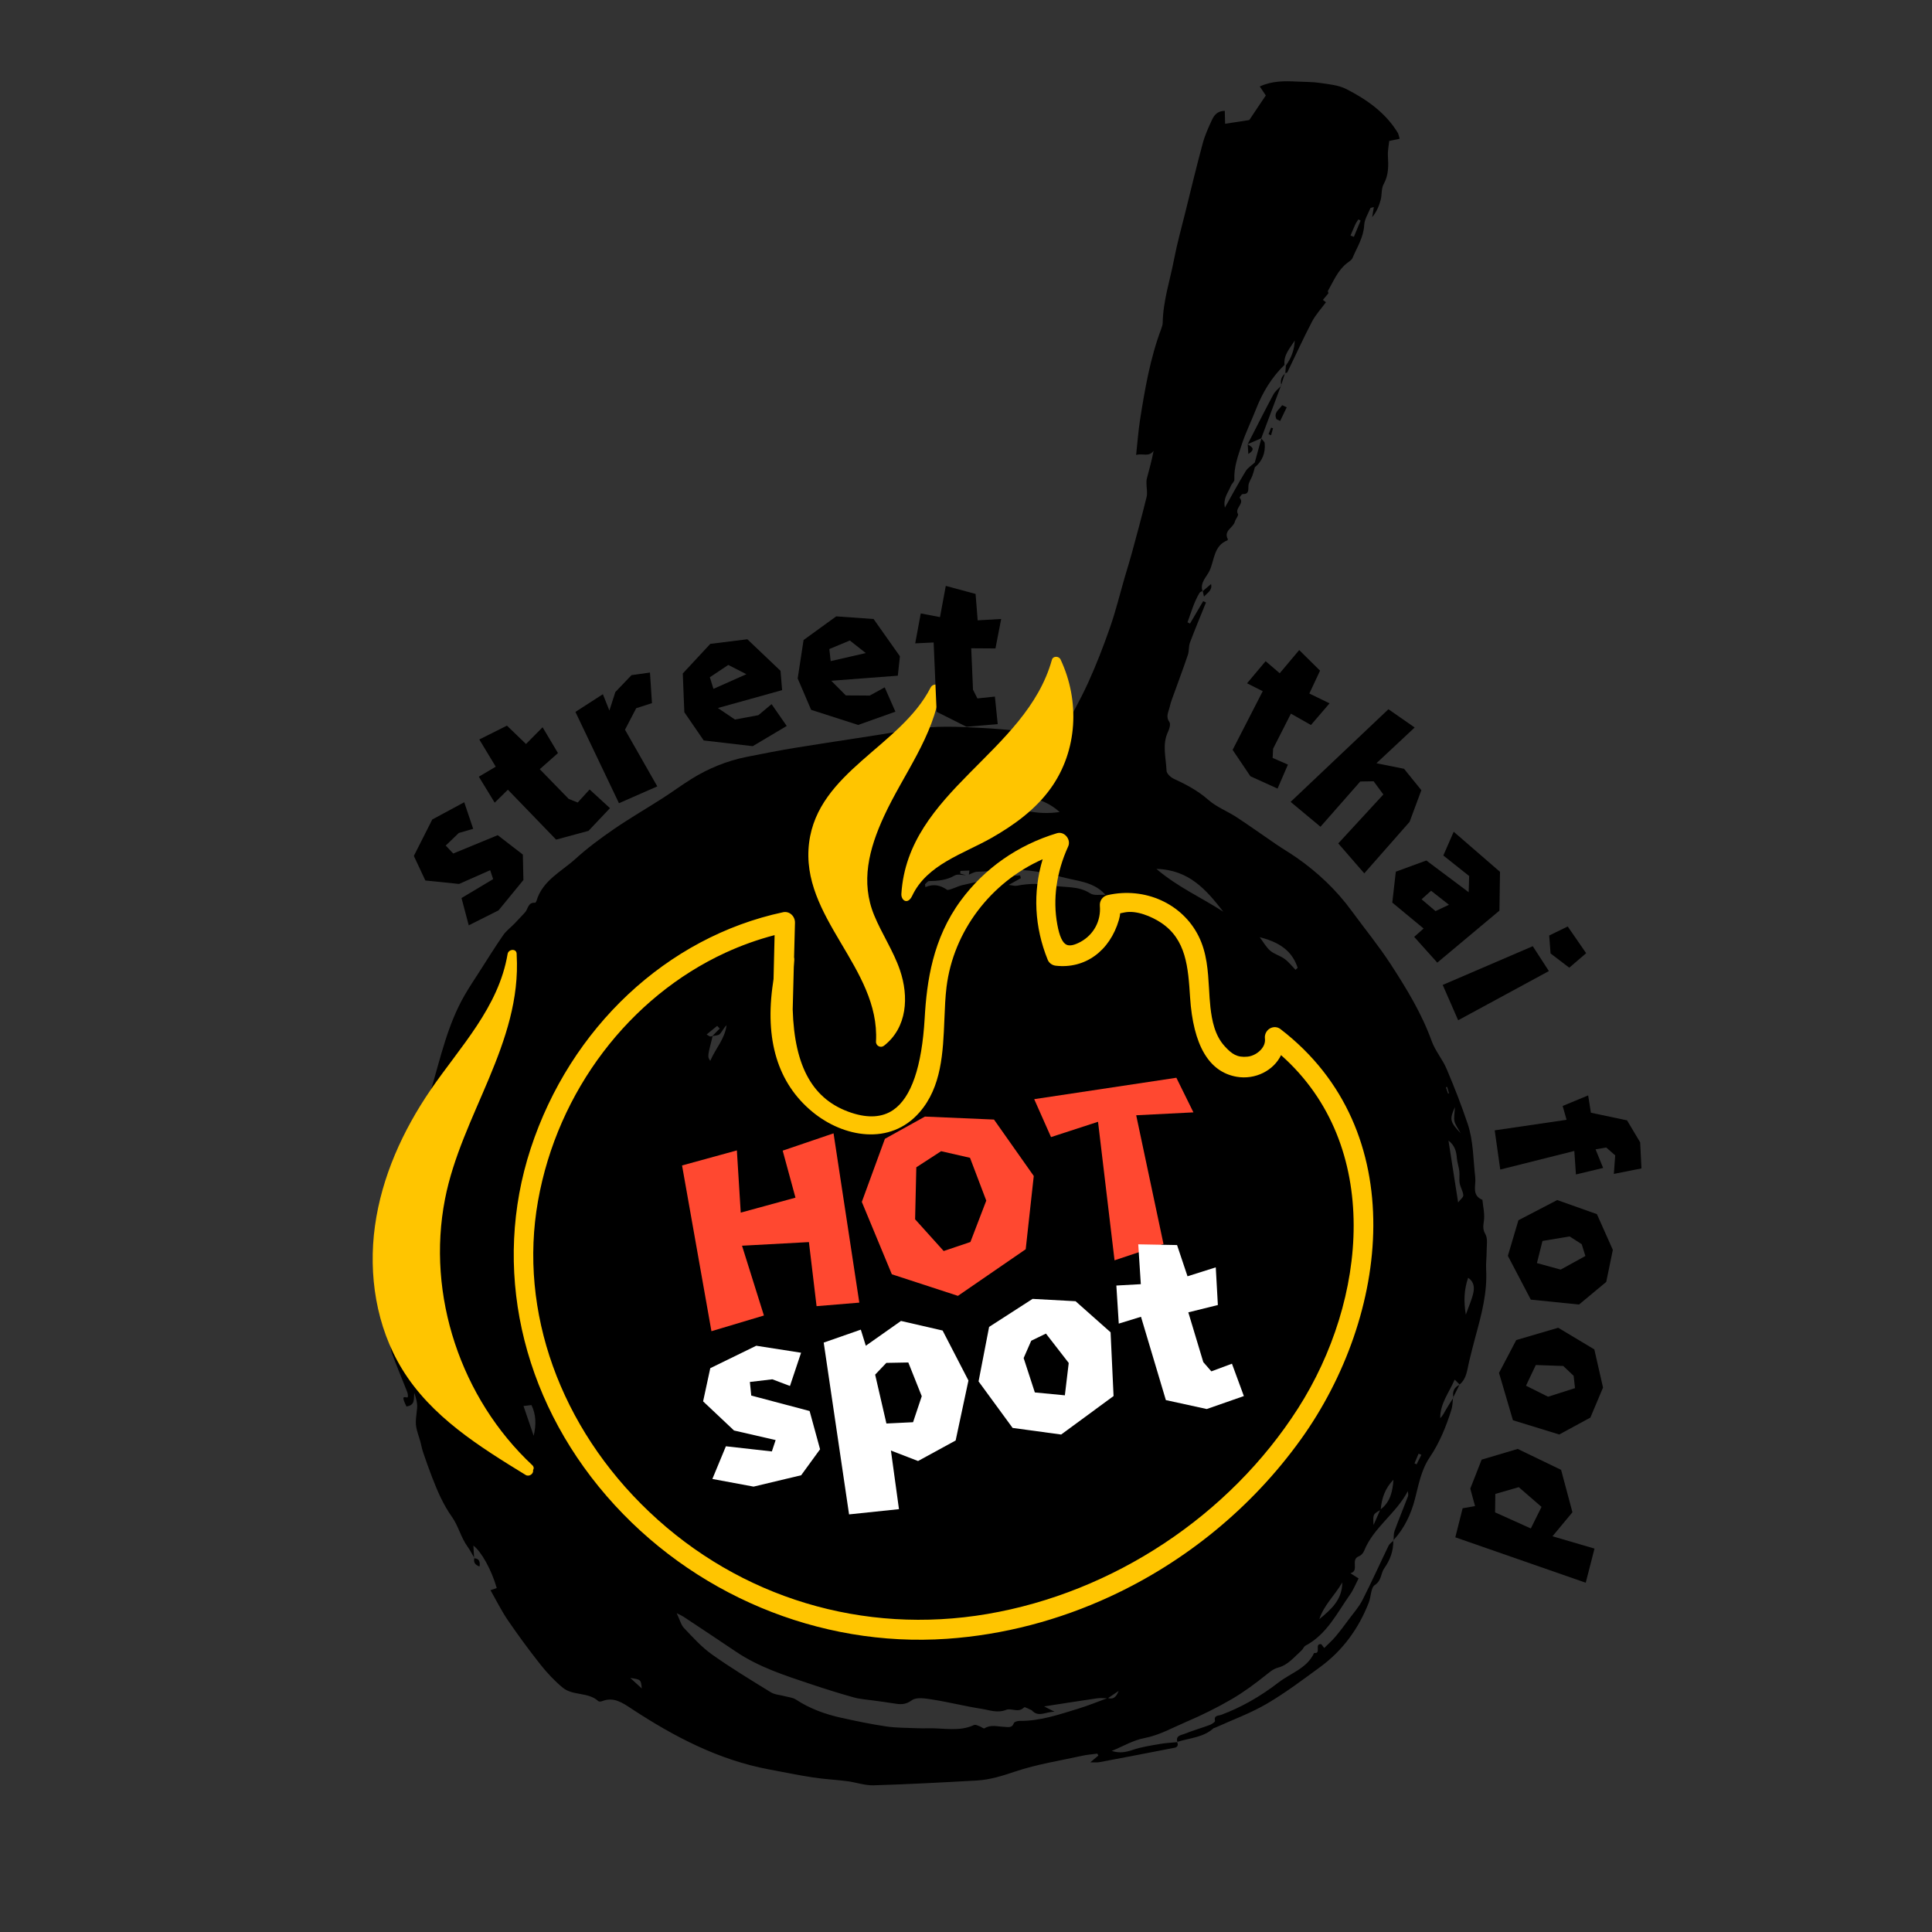 <svg xmlns="http://www.w3.org/2000/svg" xmlns:xlink="http://www.w3.org/1999/xlink" width="500" zoomAndPan="magnify" viewBox="0 0 375 375" height="500" preserveAspectRatio="xMidYMid meet" version="1.0"><rect x="0" y="0" width="375" height="375" fill="#333333" stroke="none"/><defs><g/><clipPath id="3cc99c6f14"><path d="M 228 338 L 229 338 L 229 339 L 228 339 Z M 228 338 " clip-rule="nonzero"/></clipPath><clipPath id="1a7aba1998"><path d="M 20.887 83.555 L 266.594 9.934 L 353.992 301.621 L 108.281 375.242 Z M 20.887 83.555 " clip-rule="nonzero"/></clipPath><clipPath id="59519b3ef4"><path d="M 20.887 83.555 L 266.594 9.934 L 353.992 301.621 L 108.281 375.242 Z M 20.887 83.555 " clip-rule="nonzero"/></clipPath><clipPath id="53bfb986e7"><path d="M 20.887 83.555 L 266.594 9.934 L 353.992 301.621 L 108.281 375.242 Z M 20.887 83.555 " clip-rule="nonzero"/></clipPath><clipPath id="6e7cad8949"><path d="M 282 271 L 283 271 L 283 272 L 282 272 Z M 282 271 " clip-rule="nonzero"/></clipPath><clipPath id="83b7d06280"><path d="M 20.887 83.555 L 266.594 9.934 L 353.992 301.621 L 108.281 375.242 Z M 20.887 83.555 " clip-rule="nonzero"/></clipPath><clipPath id="df45953cb8"><path d="M 20.887 83.555 L 266.594 9.934 L 353.992 301.621 L 108.281 375.242 Z M 20.887 83.555 " clip-rule="nonzero"/></clipPath><clipPath id="d1838fa801"><path d="M 20.887 83.555 L 266.594 9.934 L 353.992 301.621 L 108.281 375.242 Z M 20.887 83.555 " clip-rule="nonzero"/></clipPath><clipPath id="3529638c65"><path d="M 233 114 L 234 114 L 234 115 L 233 115 Z M 233 114 " clip-rule="nonzero"/></clipPath><clipPath id="35afe8b6e0"><path d="M 20.887 83.555 L 266.594 9.934 L 353.992 301.621 L 108.281 375.242 Z M 20.887 83.555 " clip-rule="nonzero"/></clipPath><clipPath id="dff5241dfb"><path d="M 20.887 83.555 L 266.594 9.934 L 353.992 301.621 L 108.281 375.242 Z M 20.887 83.555 " clip-rule="nonzero"/></clipPath><clipPath id="a7e2d8ed9c"><path d="M 20.887 83.555 L 266.594 9.934 L 353.992 301.621 L 108.281 375.242 Z M 20.887 83.555 " clip-rule="nonzero"/></clipPath><clipPath id="d311dfaaa9"><path d="M 74 15 L 289 15 L 289 347 L 74 347 Z M 74 15 " clip-rule="nonzero"/></clipPath><clipPath id="2d86bdce50"><path d="M 20.887 83.555 L 266.594 9.934 L 353.992 301.621 L 108.281 375.242 Z M 20.887 83.555 " clip-rule="nonzero"/></clipPath><clipPath id="0fb85f59a6"><path d="M 20.887 83.555 L 266.594 9.934 L 353.992 301.621 L 108.281 375.242 Z M 20.887 83.555 " clip-rule="nonzero"/></clipPath><clipPath id="29b28d4218"><path d="M 20.887 83.555 L 266.594 9.934 L 353.992 301.621 L 108.281 375.242 Z M 20.887 83.555 " clip-rule="nonzero"/></clipPath><clipPath id="814ab1dd4e"><path d="M 21.918 83.383 L 266.906 9.973 L 354.281 301.574 L 109.289 374.98 Z M 21.918 83.383 " clip-rule="nonzero"/></clipPath><clipPath id="ecff2bda32"><path d="M 21.918 83.383 L 266.66 10.047 L 353.984 301.488 L 109.242 374.82 Z M 21.918 83.383 " clip-rule="nonzero"/></clipPath><clipPath id="16b6c79567"><path d="M 228 299 L 271 299 L 271 339 L 228 339 Z M 228 299 " clip-rule="nonzero"/></clipPath><clipPath id="1f44287134"><path d="M 20.887 83.555 L 266.594 9.934 L 353.992 301.621 L 108.281 375.242 Z M 20.887 83.555 " clip-rule="nonzero"/></clipPath><clipPath id="7f72ed7138"><path d="M 20.887 83.555 L 266.594 9.934 L 353.992 301.621 L 108.281 375.242 Z M 20.887 83.555 " clip-rule="nonzero"/></clipPath><clipPath id="71da4dcb8b"><path d="M 20.887 83.555 L 266.594 9.934 L 353.992 301.621 L 108.281 375.242 Z M 20.887 83.555 " clip-rule="nonzero"/></clipPath><clipPath id="b5f6b1b56f"><path d="M 270 298 L 271 298 L 271 300 L 270 300 Z M 270 298 " clip-rule="nonzero"/></clipPath><clipPath id="94b9924416"><path d="M 20.887 83.555 L 266.594 9.934 L 353.992 301.621 L 108.281 375.242 Z M 20.887 83.555 " clip-rule="nonzero"/></clipPath><clipPath id="6609af355a"><path d="M 20.887 83.555 L 266.594 9.934 L 353.992 301.621 L 108.281 375.242 Z M 20.887 83.555 " clip-rule="nonzero"/></clipPath><clipPath id="8bc0905aad"><path d="M 20.887 83.555 L 266.594 9.934 L 353.992 301.621 L 108.281 375.242 Z M 20.887 83.555 " clip-rule="nonzero"/></clipPath><clipPath id="ef29b230d2"><path d="M 228 338 L 229 338 L 229 339 L 228 339 Z M 228 338 " clip-rule="nonzero"/></clipPath><clipPath id="897f1ce7a0"><path d="M 20.887 83.555 L 266.594 9.934 L 353.992 301.621 L 108.281 375.242 Z M 20.887 83.555 " clip-rule="nonzero"/></clipPath><clipPath id="6ce156207f"><path d="M 20.887 83.555 L 266.594 9.934 L 353.992 301.621 L 108.281 375.242 Z M 20.887 83.555 " clip-rule="nonzero"/></clipPath><clipPath id="9a7420df51"><path d="M 20.887 83.555 L 266.594 9.934 L 353.992 301.621 L 108.281 375.242 Z M 20.887 83.555 " clip-rule="nonzero"/></clipPath><clipPath id="781daeb6cc"><path d="M 242 74 L 249 74 L 249 87 L 242 87 Z M 242 74 " clip-rule="nonzero"/></clipPath><clipPath id="e09041db30"><path d="M 20.887 83.555 L 266.594 9.934 L 353.992 301.621 L 108.281 375.242 Z M 20.887 83.555 " clip-rule="nonzero"/></clipPath><clipPath id="a07eea33f4"><path d="M 20.887 83.555 L 266.594 9.934 L 353.992 301.621 L 108.281 375.242 Z M 20.887 83.555 " clip-rule="nonzero"/></clipPath><clipPath id="f928685d8b"><path d="M 20.887 83.555 L 266.594 9.934 L 353.992 301.621 L 108.281 375.242 Z M 20.887 83.555 " clip-rule="nonzero"/></clipPath><clipPath id="ab56d71bb5"><path d="M 244 85 L 245 85 L 245 86 L 244 86 Z M 244 85 " clip-rule="nonzero"/></clipPath><clipPath id="25540778fa"><path d="M 20.887 83.555 L 266.594 9.934 L 353.992 301.621 L 108.281 375.242 Z M 20.887 83.555 " clip-rule="nonzero"/></clipPath><clipPath id="04d09a58c9"><path d="M 20.887 83.555 L 266.594 9.934 L 353.992 301.621 L 108.281 375.242 Z M 20.887 83.555 " clip-rule="nonzero"/></clipPath><clipPath id="1f3682219f"><path d="M 20.887 83.555 L 266.594 9.934 L 353.992 301.621 L 108.281 375.242 Z M 20.887 83.555 " clip-rule="nonzero"/></clipPath><clipPath id="19fbc7ddbd"><path d="M 248 74 L 249 74 L 249 75 L 248 75 Z M 248 74 " clip-rule="nonzero"/></clipPath><clipPath id="3baf77064f"><path d="M 20.887 83.555 L 266.594 9.934 L 353.992 301.621 L 108.281 375.242 Z M 20.887 83.555 " clip-rule="nonzero"/></clipPath><clipPath id="d682953b41"><path d="M 20.887 83.555 L 266.594 9.934 L 353.992 301.621 L 108.281 375.242 Z M 20.887 83.555 " clip-rule="nonzero"/></clipPath><clipPath id="22bb0e643f"><path d="M 20.887 83.555 L 266.594 9.934 L 353.992 301.621 L 108.281 375.242 Z M 20.887 83.555 " clip-rule="nonzero"/></clipPath><clipPath id="a66f56cf63"><path d="M 242 86 L 243 86 L 243 87 L 242 87 Z M 242 86 " clip-rule="nonzero"/></clipPath><clipPath id="d91e19cd17"><path d="M 20.887 83.555 L 266.594 9.934 L 353.992 301.621 L 108.281 375.242 Z M 20.887 83.555 " clip-rule="nonzero"/></clipPath><clipPath id="b0a8eb3305"><path d="M 20.887 83.555 L 266.594 9.934 L 353.992 301.621 L 108.281 375.242 Z M 20.887 83.555 " clip-rule="nonzero"/></clipPath><clipPath id="6c7d3c1777"><path d="M 20.887 83.555 L 266.594 9.934 L 353.992 301.621 L 108.281 375.242 Z M 20.887 83.555 " clip-rule="nonzero"/></clipPath><clipPath id="07c26ef502"><path d="M 247 78 L 250 78 L 250 82 L 247 82 Z M 247 78 " clip-rule="nonzero"/></clipPath><clipPath id="bf9770780f"><path d="M 20.887 83.555 L 266.594 9.934 L 353.992 301.621 L 108.281 375.242 Z M 20.887 83.555 " clip-rule="nonzero"/></clipPath><clipPath id="ef146d3fb0"><path d="M 20.887 83.555 L 266.594 9.934 L 353.992 301.621 L 108.281 375.242 Z M 20.887 83.555 " clip-rule="nonzero"/></clipPath><clipPath id="95c5773cfa"><path d="M 20.887 83.555 L 266.594 9.934 L 353.992 301.621 L 108.281 375.242 Z M 20.887 83.555 " clip-rule="nonzero"/></clipPath><clipPath id="788add6eee"><path d="M 233 114 L 234 114 L 234 115 L 233 115 Z M 233 114 " clip-rule="nonzero"/></clipPath><clipPath id="f3b035ea4e"><path d="M 20.887 83.555 L 266.594 9.934 L 353.992 301.621 L 108.281 375.242 Z M 20.887 83.555 " clip-rule="nonzero"/></clipPath><clipPath id="c1392a7e07"><path d="M 20.887 83.555 L 266.594 9.934 L 353.992 301.621 L 108.281 375.242 Z M 20.887 83.555 " clip-rule="nonzero"/></clipPath><clipPath id="ff92b22f4b"><path d="M 20.887 83.555 L 266.594 9.934 L 353.992 301.621 L 108.281 375.242 Z M 20.887 83.555 " clip-rule="nonzero"/></clipPath><clipPath id="9bbc962eec"><path d="M 233 113 L 236 113 L 236 116 L 233 116 Z M 233 113 " clip-rule="nonzero"/></clipPath><clipPath id="34bd53550b"><path d="M 20.887 83.555 L 266.594 9.934 L 353.992 301.621 L 108.281 375.242 Z M 20.887 83.555 " clip-rule="nonzero"/></clipPath><clipPath id="ac0b12825e"><path d="M 20.887 83.555 L 266.594 9.934 L 353.992 301.621 L 108.281 375.242 Z M 20.887 83.555 " clip-rule="nonzero"/></clipPath><clipPath id="29d0a253af"><path d="M 20.887 83.555 L 266.594 9.934 L 353.992 301.621 L 108.281 375.242 Z M 20.887 83.555 " clip-rule="nonzero"/></clipPath><clipPath id="990436cb3f"><path d="M 92 302 L 94 302 L 94 305 L 92 305 Z M 92 302 " clip-rule="nonzero"/></clipPath><clipPath id="74bf710ad2"><path d="M 20.887 83.555 L 266.594 9.934 L 353.992 301.621 L 108.281 375.242 Z M 20.887 83.555 " clip-rule="nonzero"/></clipPath><clipPath id="9b0ba68e6b"><path d="M 20.887 83.555 L 266.594 9.934 L 353.992 301.621 L 108.281 375.242 Z M 20.887 83.555 " clip-rule="nonzero"/></clipPath><clipPath id="288c17eaaf"><path d="M 20.887 83.555 L 266.594 9.934 L 353.992 301.621 L 108.281 375.242 Z M 20.887 83.555 " clip-rule="nonzero"/></clipPath><clipPath id="d81a272248"><path d="M 92 302 L 93 302 L 93 303 L 92 303 Z M 92 302 " clip-rule="nonzero"/></clipPath><clipPath id="ec06ca9458"><path d="M 20.887 83.555 L 266.594 9.934 L 353.992 301.621 L 108.281 375.242 Z M 20.887 83.555 " clip-rule="nonzero"/></clipPath><clipPath id="1a4a74278a"><path d="M 20.887 83.555 L 266.594 9.934 L 353.992 301.621 L 108.281 375.242 Z M 20.887 83.555 " clip-rule="nonzero"/></clipPath><clipPath id="227cf6d458"><path d="M 20.887 83.555 L 266.594 9.934 L 353.992 301.621 L 108.281 375.242 Z M 20.887 83.555 " clip-rule="nonzero"/></clipPath><clipPath id="2b377ec76f"><path d="M 282 268 L 284 268 L 284 272 L 282 272 Z M 282 268 " clip-rule="nonzero"/></clipPath><clipPath id="f51670a668"><path d="M 20.887 83.555 L 266.594 9.934 L 353.992 301.621 L 108.281 375.242 Z M 20.887 83.555 " clip-rule="nonzero"/></clipPath><clipPath id="ea936074dd"><path d="M 20.887 83.555 L 266.594 9.934 L 353.992 301.621 L 108.281 375.242 Z M 20.887 83.555 " clip-rule="nonzero"/></clipPath><clipPath id="5427dbcd0f"><path d="M 20.887 83.555 L 266.594 9.934 L 353.992 301.621 L 108.281 375.242 Z M 20.887 83.555 " clip-rule="nonzero"/></clipPath><clipPath id="35840bdca6"><path d="M 283 268 L 284 268 L 284 269 L 283 269 Z M 283 268 " clip-rule="nonzero"/></clipPath><clipPath id="d7d9e3f0c7"><path d="M 20.887 83.555 L 266.594 9.934 L 353.992 301.621 L 108.281 375.242 Z M 20.887 83.555 " clip-rule="nonzero"/></clipPath><clipPath id="b5fa2d5164"><path d="M 20.887 83.555 L 266.594 9.934 L 353.992 301.621 L 108.281 375.242 Z M 20.887 83.555 " clip-rule="nonzero"/></clipPath><clipPath id="d70d1361a2"><path d="M 20.887 83.555 L 266.594 9.934 L 353.992 301.621 L 108.281 375.242 Z M 20.887 83.555 " clip-rule="nonzero"/></clipPath><clipPath id="16c1a134fb"><path d="M 246 83 L 248 83 L 248 85 L 246 85 Z M 246 83 " clip-rule="nonzero"/></clipPath><clipPath id="e80db2b0d6"><path d="M 20.887 83.555 L 266.594 9.934 L 353.992 301.621 L 108.281 375.242 Z M 20.887 83.555 " clip-rule="nonzero"/></clipPath><clipPath id="ce5347cbde"><path d="M 20.887 83.555 L 266.594 9.934 L 353.992 301.621 L 108.281 375.242 Z M 20.887 83.555 " clip-rule="nonzero"/></clipPath><clipPath id="7d5ec59b4d"><path d="M 20.887 83.555 L 266.594 9.934 L 353.992 301.621 L 108.281 375.242 Z M 20.887 83.555 " clip-rule="nonzero"/></clipPath><clipPath id="a4fec675d1"><path d="M 248 72 L 250 72 L 250 75 L 248 75 Z M 248 72 " clip-rule="nonzero"/></clipPath><clipPath id="16e3d11e91"><path d="M 20.887 83.555 L 266.594 9.934 L 353.992 301.621 L 108.281 375.242 Z M 20.887 83.555 " clip-rule="nonzero"/></clipPath><clipPath id="730372ae06"><path d="M 20.887 83.555 L 266.594 9.934 L 353.992 301.621 L 108.281 375.242 Z M 20.887 83.555 " clip-rule="nonzero"/></clipPath><clipPath id="e65382161e"><path d="M 20.887 83.555 L 266.594 9.934 L 353.992 301.621 L 108.281 375.242 Z M 20.887 83.555 " clip-rule="nonzero"/></clipPath><clipPath id="68ecf76458"><path d="M 249 72 L 250 72 L 250 73 L 249 73 Z M 249 72 " clip-rule="nonzero"/></clipPath><clipPath id="5e9d955ec0"><path d="M 20.887 83.555 L 266.594 9.934 L 353.992 301.621 L 108.281 375.242 Z M 20.887 83.555 " clip-rule="nonzero"/></clipPath><clipPath id="336d8bab4b"><path d="M 20.887 83.555 L 266.594 9.934 L 353.992 301.621 L 108.281 375.242 Z M 20.887 83.555 " clip-rule="nonzero"/></clipPath><clipPath id="32d5ad4568"><path d="M 20.887 83.555 L 266.594 9.934 L 353.992 301.621 L 108.281 375.242 Z M 20.887 83.555 " clip-rule="nonzero"/></clipPath><clipPath id="fd0a2d8b60"><path d="M 248 74 L 249 74 L 249 75 L 248 75 Z M 248 74 " clip-rule="nonzero"/></clipPath><clipPath id="e895a2d4d3"><path d="M 20.887 83.555 L 266.594 9.934 L 353.992 301.621 L 108.281 375.242 Z M 20.887 83.555 " clip-rule="nonzero"/></clipPath><clipPath id="e9ef161072"><path d="M 20.887 83.555 L 266.594 9.934 L 353.992 301.621 L 108.281 375.242 Z M 20.887 83.555 " clip-rule="nonzero"/></clipPath><clipPath id="3df3b6e34d"><path d="M 20.887 83.555 L 266.594 9.934 L 353.992 301.621 L 108.281 375.242 Z M 20.887 83.555 " clip-rule="nonzero"/></clipPath><clipPath id="780afa26c6"><path d="M 242 86 L 243 86 L 243 87 L 242 87 Z M 242 86 " clip-rule="nonzero"/></clipPath><clipPath id="89a0329814"><path d="M 20.887 83.555 L 266.594 9.934 L 353.992 301.621 L 108.281 375.242 Z M 20.887 83.555 " clip-rule="nonzero"/></clipPath><clipPath id="c497bb3bf9"><path d="M 20.887 83.555 L 266.594 9.934 L 353.992 301.621 L 108.281 375.242 Z M 20.887 83.555 " clip-rule="nonzero"/></clipPath><clipPath id="a96a6d5e1c"><path d="M 20.887 83.555 L 266.594 9.934 L 353.992 301.621 L 108.281 375.242 Z M 20.887 83.555 " clip-rule="nonzero"/></clipPath><clipPath id="2c09980a7e"><path d="M 242 86 L 244 86 L 244 89 L 242 89 Z M 242 86 " clip-rule="nonzero"/></clipPath><clipPath id="955d90d111"><path d="M 20.887 83.555 L 266.594 9.934 L 353.992 301.621 L 108.281 375.242 Z M 20.887 83.555 " clip-rule="nonzero"/></clipPath><clipPath id="73fccc3662"><path d="M 20.887 83.555 L 266.594 9.934 L 353.992 301.621 L 108.281 375.242 Z M 20.887 83.555 " clip-rule="nonzero"/></clipPath><clipPath id="9a0fcfb451"><path d="M 20.887 83.555 L 266.594 9.934 L 353.992 301.621 L 108.281 375.242 Z M 20.887 83.555 " clip-rule="nonzero"/></clipPath><clipPath id="e55ea4426b"><path d="M 99 161 L 267 161 L 267 319 L 99 319 Z M 99 161 " clip-rule="nonzero"/></clipPath><clipPath id="8a0b29a273"><path d="M 20.887 83.555 L 266.594 9.934 L 353.992 301.621 L 108.281 375.242 Z M 20.887 83.555 " clip-rule="nonzero"/></clipPath><clipPath id="4ad71499c3"><path d="M 20.887 83.555 L 266.594 9.934 L 353.992 301.621 L 108.281 375.242 Z M 20.887 83.555 " clip-rule="nonzero"/></clipPath><clipPath id="8d220c5b7b"><path d="M 20.887 83.555 L 266.594 9.934 L 353.992 301.621 L 108.281 375.242 Z M 20.887 83.555 " clip-rule="nonzero"/></clipPath><clipPath id="39001ecd56"><path d="M 174 127 L 209 127 L 209 175 L 174 175 Z M 174 127 " clip-rule="nonzero"/></clipPath><clipPath id="23c6426af1"><path d="M 20.887 83.555 L 266.594 9.934 L 353.992 301.621 L 108.281 375.242 Z M 20.887 83.555 " clip-rule="nonzero"/></clipPath><clipPath id="cfc7186059"><path d="M 20.887 83.555 L 266.594 9.934 L 353.992 301.621 L 108.281 375.242 Z M 20.887 83.555 " clip-rule="nonzero"/></clipPath><clipPath id="d5287922d1"><path d="M 20.887 83.555 L 266.594 9.934 L 353.992 301.621 L 108.281 375.242 Z M 20.887 83.555 " clip-rule="nonzero"/></clipPath><clipPath id="56c65bf838"><path d="M 156 132 L 183 132 L 183 204 L 156 204 Z M 156 132 " clip-rule="nonzero"/></clipPath><clipPath id="89cd54a188"><path d="M 20.887 83.555 L 266.594 9.934 L 353.992 301.621 L 108.281 375.242 Z M 20.887 83.555 " clip-rule="nonzero"/></clipPath><clipPath id="fd64c3a7e5"><path d="M 20.887 83.555 L 266.594 9.934 L 353.992 301.621 L 108.281 375.242 Z M 20.887 83.555 " clip-rule="nonzero"/></clipPath><clipPath id="16fe9d8db6"><path d="M 20.887 83.555 L 266.594 9.934 L 353.992 301.621 L 108.281 375.242 Z M 20.887 83.555 " clip-rule="nonzero"/></clipPath><clipPath id="aedbe24eda"><path d="M 72 184 L 104 184 L 104 287 L 72 287 Z M 72 184 " clip-rule="nonzero"/></clipPath><clipPath id="0d90dda84d"><path d="M 20.887 83.555 L 266.594 9.934 L 353.992 301.621 L 108.281 375.242 Z M 20.887 83.555 " clip-rule="nonzero"/></clipPath><clipPath id="3b77619356"><path d="M 20.887 83.555 L 266.594 9.934 L 353.992 301.621 L 108.281 375.242 Z M 20.887 83.555 " clip-rule="nonzero"/></clipPath><clipPath id="f99b8b980d"><path d="M 20.887 83.555 L 266.594 9.934 L 353.992 301.621 L 108.281 375.242 Z M 20.887 83.555 " clip-rule="nonzero"/></clipPath></defs><g clip-path="url(#3cc99c6f14)"><g clip-path="url(#1a7aba1998)"><g clip-path="url(#59519b3ef4)"><g clip-path="url(#53bfb986e7)"><path fill="#000000" d="M 228.547 338.148 L 228.477 338.113 C 228.484 338.125 228.484 338.137 228.492 338.152 C 228.512 338.148 228.527 338.148 228.547 338.148 " fill-opacity="1" fill-rule="nonzero"/></g></g></g></g><g clip-path="url(#6e7cad8949)"><g clip-path="url(#83b7d06280)"><g clip-path="url(#df45953cb8)"><g clip-path="url(#d1838fa801)"><path fill="#000000" d="M 282.039 271.277 C 282.035 271.324 282.031 271.371 282.027 271.422 C 282.051 271.379 282.074 271.344 282.102 271.305 C 282.09 271.266 282.09 271.227 282.086 271.188 C 282.07 271.219 282.055 271.25 282.039 271.277 " fill-opacity="1" fill-rule="nonzero"/></g></g></g></g><g clip-path="url(#3529638c65)"><g clip-path="url(#35afe8b6e0)"><g clip-path="url(#dff5241dfb)"><g clip-path="url(#a7e2d8ed9c)"><path fill="#000000" d="M 233.445 114.691 C 233.426 114.699 233.41 114.707 233.395 114.715 C 233.398 114.73 233.402 114.75 233.41 114.77 L 233.445 114.691 " fill-opacity="1" fill-rule="nonzero"/></g></g></g></g><g clip-path="url(#d311dfaaa9)"><g clip-path="url(#2d86bdce50)"><g clip-path="url(#0fb85f59a6)"><g clip-path="url(#29b28d4218)"><g clip-path="url(#814ab1dd4e)"><g clip-path="url(#ecff2bda32)"><path fill="#000000" d="M 262.789 45.965 C 262.57 45.883 262.352 45.801 262.133 45.723 C 262.445 44.992 262.742 44.254 263.078 43.535 C 263.23 43.203 263.457 42.906 263.652 42.59 C 263.801 42.664 263.949 42.734 264.094 42.809 C 263.66 43.859 263.227 44.914 262.789 45.965 Z M 237.434 176.957 C 233.23 174.223 228.59 172.188 224.461 168.656 C 230.816 168.809 234.207 172.785 237.434 176.957 Z M 275.344 282.164 C 275.523 282.23 275.703 282.301 275.887 282.367 C 275.578 282.984 275.27 283.605 274.961 284.223 C 274.824 284.16 274.691 284.098 274.555 284.035 C 274.816 283.41 275.082 282.789 275.344 282.164 Z M 268 292.949 C 268.18 290.777 268.891 288.816 270.465 287.219 C 270.312 289.418 269.895 291.5 268 292.949 Z M 267.871 293.125 C 267.449 294.086 267.027 295.047 266.605 296.008 C 266.48 293.973 266.48 293.914 267.871 293.125 Z M 284.965 248.016 C 286.129 248.797 286.195 249.93 285.969 250.953 C 285.68 252.27 285.102 253.52 284.516 255.172 C 284.078 252.543 284.176 250.316 284.965 248.016 Z M 281.148 221.395 C 282.301 222.25 282.676 223.402 282.77 224.734 C 282.828 225.602 283.152 226.449 283.254 227.316 C 283.344 228.098 283.188 228.91 283.324 229.676 C 283.465 230.465 283.969 231.211 284.027 231.996 C 284.059 232.383 283.453 232.82 283.02 233.391 C 282.344 229.066 281.746 225.23 281.148 221.395 Z M 282.398 214.879 C 282.34 216.145 282.16 216.934 282.316 217.645 C 282.469 218.336 282.965 218.949 283.504 219.957 C 281.426 217.73 281.32 217.305 282.398 214.879 Z M 280.645 211.035 C 280.727 211.016 280.805 210.992 280.891 210.969 C 281.008 211.379 281.125 211.789 281.246 212.199 C 281.184 212.219 281.121 212.238 281.059 212.254 C 280.922 211.848 280.781 211.441 280.645 211.035 Z M 222.258 177.469 C 220.707 176.98 219.242 176.199 217.789 175.457 C 217.352 175.23 217.078 174.688 216.637 174.184 C 223.422 173.34 228.414 175.203 229.664 179.367 C 226.953 178.684 224.566 178.195 222.258 177.469 Z M 256.082 314.277 C 256.973 311.523 259.156 309.578 260.531 307.145 C 260.543 310.527 258.332 312.414 256.082 314.277 Z M 246.551 184.535 C 245.773 183.875 245.262 182.906 244.512 181.918 C 249.312 183.086 251.043 185.363 251.875 187.852 C 251.734 187.98 251.598 188.109 251.457 188.238 C 250.762 187.523 250.137 186.707 249.344 186.129 C 248.484 185.496 247.355 185.215 246.551 184.535 Z M 193.273 155 C 197.672 154.363 201.957 154.281 205.684 157.613 C 201.141 158.27 197.094 157.18 193.273 155 Z M 186.707 171.828 C 186.09 171.973 185.512 172.277 184.902 172.473 C 184.539 172.59 184.02 172.84 183.801 172.691 C 182.535 171.824 181.195 171.496 179.617 172.199 C 179.594 172.012 179.566 171.824 179.543 171.637 C 179.801 171.418 180.059 171.02 180.32 171.016 C 182.066 170.992 183.734 170.848 185.316 169.926 C 185.863 169.605 186.75 169.871 187.484 169.867 C 187.113 169.766 186.746 169.664 186.379 169.562 C 186.387 169.387 186.398 169.215 186.406 169.043 C 186.992 169.02 187.578 168.992 188.164 168.969 C 188.129 169.234 188.094 169.496 188.059 169.762 C 188.574 169.57 189.082 169.242 189.605 169.211 C 191.977 169.066 194.359 169.043 196.73 168.91 C 200.859 168.668 204.723 169.996 208.676 170.82 C 210.836 171.273 212.91 171.816 214.578 173.691 C 213.574 173.617 212.344 173.887 211.605 173.402 C 209.316 171.898 206.727 172.32 204.289 171.883 C 202.012 171.473 199.703 171.449 197.402 171.918 C 196.984 172.004 196.508 171.844 195.777 171.766 C 196.758 171.223 197.457 170.836 198.152 170.449 C 198.102 170.27 198.047 170.094 198 169.914 C 196.648 170.02 195.277 170.012 193.953 170.254 C 191.523 170.695 189.113 171.27 186.707 171.828 Z M 215.082 329.598 C 215.637 329.219 216.207 328.832 217.129 328.207 C 216.598 329.574 215.969 329.84 215.082 329.598 Z M 209.242 331.668 C 205.535 332.793 201.855 334.078 197.891 334.023 C 197.512 334.02 196.879 334.203 196.793 334.453 C 196.422 335.5 195.582 335.191 194.918 335.176 C 193.625 335.145 192.332 334.676 191.078 335.473 C 190.918 335.574 190.473 335.18 190.141 335.066 C 189.793 334.945 189.336 334.695 189.078 334.816 C 186.223 336.156 183.23 335.398 180.293 335.457 C 179.516 335.473 178.734 335.48 177.957 335.445 C 175.973 335.355 173.973 335.391 172.016 335.102 C 169.078 334.664 166.164 334.059 163.262 333.414 C 160.152 332.723 157.18 331.656 154.484 329.879 C 153.902 329.492 153.094 329.438 152.383 329.242 C 151.453 328.988 150.398 328.949 149.609 328.465 C 145.746 326.094 141.859 323.734 138.164 321.109 C 136.164 319.688 134.477 317.797 132.766 316.004 C 132.184 315.391 131.969 314.43 131.344 313.117 C 132.078 313.492 132.383 313.613 132.652 313.793 C 136.039 316.043 139.438 318.281 142.805 320.559 C 147.262 323.578 152.316 325.199 157.348 326.879 C 160.117 327.801 162.898 328.684 165.711 329.465 C 166.973 329.816 168.316 329.887 169.625 330.078 C 170.855 330.258 172.09 330.398 173.312 330.605 C 174.609 330.824 175.676 330.988 176.988 330.02 C 177.895 329.352 179.703 329.676 181.059 329.891 C 184.223 330.395 187.344 331.188 190.508 331.68 C 192.074 331.922 193.59 332.574 195.344 331.867 C 196.293 331.48 197.676 332.543 198.777 331.402 C 198.922 331.254 199.742 331.754 200.25 331.953 C 201.555 333.41 202.875 332.258 204.688 332.246 C 203.676 331.727 203.172 331.473 202.668 331.215 C 206.086 330.688 209.504 330.141 212.93 329.645 C 213.562 329.551 214.223 329.625 214.871 329.641 C 212.996 330.332 211.148 331.086 209.242 331.668 Z M 138.324 201.094 C 138.805 200.992 139.398 201.008 139.691 200.719 C 140.188 200.227 140.465 199.516 141.023 198.992 C 140.715 201.613 138.895 203.5 137.859 205.914 C 137.305 205.105 137.305 205.105 138.324 201.094 Z M 139.203 199.121 C 139.367 199.293 139.531 199.465 139.695 199.641 C 139.215 200.129 138.734 200.617 138.258 201.105 C 138.125 201.145 137.996 201.199 137.867 201.184 C 137.734 201.172 137.609 201.051 137.152 200.793 C 137.906 200.176 138.555 199.648 139.203 199.121 Z M 124.57 327.734 C 123.875 327.098 123.184 326.461 122.34 325.688 C 124.402 325.996 124.402 325.996 124.57 327.734 Z M 103.586 278.691 C 102.949 276.816 102.309 274.945 101.613 272.906 C 102.25 272.832 102.703 272.777 103.156 272.723 C 104.055 274.562 104.098 276.539 103.586 278.691 Z M 77.789 241.328 C 77.699 241.309 77.609 241.293 77.516 241.273 C 77.578 240.848 77.641 240.422 77.703 239.992 C 77.816 240.055 77.934 240.113 78.047 240.176 C 77.961 240.559 77.875 240.941 77.789 241.328 Z M 82.863 237.328 C 83.027 238.301 83.168 239.145 83.309 239.984 C 82.016 239.418 82.027 239.387 82.863 237.328 Z M 271.375 25.883 C 268.977 21.895 265.316 19.324 261.305 17.281 C 259.809 16.52 257.973 16.359 256.262 16.102 C 254.805 15.879 253.309 15.91 251.832 15.836 C 249.395 15.715 246.965 15.664 244.52 16.785 C 244.957 17.434 245.309 17.953 245.691 18.527 C 244.609 20.133 243.551 21.711 242.484 23.301 C 240.945 23.535 239.379 23.777 237.793 24.023 C 237.773 23.117 237.75 22.352 237.73 21.512 C 236.309 21.527 235.68 22.344 235.262 23.23 C 234.562 24.727 233.871 26.258 233.441 27.852 C 232.234 32.324 231.152 36.828 230.039 41.328 C 229.305 44.293 228.477 47.246 227.902 50.242 C 227.117 54.355 225.758 58.367 225.68 62.609 C 225.672 63.016 225.543 63.434 225.398 63.82 C 223.25 69.52 222.227 75.484 221.285 81.465 C 220.941 83.645 220.793 85.852 220.523 88.309 C 221.801 87.93 222.977 88.781 223.914 87.5 C 223.559 89.383 223.07 91.117 222.609 92.859 C 222.527 93.172 222.523 93.508 222.527 93.836 C 222.535 94.707 222.758 95.629 222.559 96.445 C 221.641 100.199 220.617 103.93 219.605 107.66 C 219.215 109.098 218.75 110.52 218.336 111.953 C 217.395 115.203 216.594 118.5 215.484 121.691 C 214.207 125.367 212.801 129.012 211.188 132.551 C 209.621 135.984 207.727 139.27 205.996 142.582 C 205.359 142.57 204.949 142.59 204.543 142.555 C 199.938 142.125 195.344 141.539 190.727 141.301 C 186.133 141.059 181.523 140.793 176.918 141.582 C 169.465 142.859 161.973 143.91 154.504 145.125 C 151.301 145.645 148.102 146.281 144.926 146.91 C 141.137 147.664 137.453 149.152 134.121 151.25 C 132.23 152.434 130.438 153.762 128.559 154.965 C 125.445 156.961 122.234 158.816 119.184 160.91 C 116.594 162.691 114.039 164.578 111.715 166.688 C 108.965 169.188 105.297 170.891 104.125 174.879 C 104.082 175.016 103.926 175.238 103.84 175.23 C 102.453 175.105 102.508 176.465 101.887 177.117 C 101.211 177.832 100.555 178.562 99.867 179.266 C 99.137 180.023 98.254 180.668 97.664 181.52 C 96.062 183.836 94.578 186.227 93.059 188.598 C 92.078 190.125 91.062 191.637 90.16 193.207 C 86.93 198.816 85.551 205.102 83.754 211.223 C 83.34 212.625 83.355 214.16 83.223 215.641 C 83.09 217.145 83.582 218.047 85.258 218.496 C 87.164 219 87.762 220.344 87.449 222.305 C 87.066 224.762 86.613 227.211 86.25 229.672 C 85.754 233.023 85.23 236.379 84.883 239.75 C 84.543 243.012 84.414 246.301 84.191 249.578 C 84.016 249.578 83.844 249.578 83.672 249.578 C 83.57 246.387 83.469 243.199 83.363 240.008 C 84.68 237.465 82.457 235.344 82.445 232.883 C 81.375 234.922 80.453 236.961 79.93 239.25 C 79.359 237.863 78.836 236.488 78.75 235.09 C 78.648 233.547 78.949 231.977 79.066 230.531 C 76.527 229.004 75.469 229.195 74.871 231.312 C 73.977 234.484 73.953 237.738 74.852 240.898 C 75.293 242.457 75.344 243.926 75.27 245.504 C 75.172 247.621 75.254 249.762 75.406 251.879 C 75.613 254.742 76.504 257.555 75.922 260.484 C 75.781 261.184 75.832 262.016 76.078 262.68 C 76.984 265.152 78.02 267.578 78.984 270.035 C 79.121 270.379 79.223 270.793 79.16 271.141 C 79.094 271.488 78.047 270.734 78.352 271.73 C 78.488 272.176 78.719 272.594 78.891 272.996 C 80.648 272.754 80.281 271.477 80.406 270.352 C 80.785 271.406 81.062 272.441 80.949 273.43 C 80.59 276.531 80.543 276.523 81.477 279.426 C 81.73 280.215 81.844 281.047 82.109 281.832 C 82.66 283.477 83.242 285.113 83.867 286.727 C 84.906 289.422 86.02 292.031 87.738 294.449 C 88.961 296.164 89.461 298.426 90.754 300.211 C 91.23 300.871 91.605 301.605 92.02 302.309 C 91.977 301.547 91.93 300.785 91.883 299.996 C 93.457 301.18 95.418 304.746 96.418 308.242 C 96.07 308.363 95.715 308.48 95.199 308.656 C 96.355 310.672 97.34 312.684 98.59 314.512 C 100.602 317.449 102.711 320.324 104.922 323.113 C 106.203 324.727 107.641 326.266 109.223 327.574 C 111.184 329.188 114.164 328.379 116.133 330.188 C 116.27 330.312 116.641 330.281 116.852 330.199 C 119.121 329.297 120.797 330.492 122.57 331.656 C 130.809 337.066 139.449 341.605 149.266 343.441 C 152.109 343.973 154.941 344.562 157.801 345 C 159.992 345.34 162.219 345.438 164.422 345.723 C 166.145 345.945 167.863 346.578 169.57 346.527 C 176.238 346.332 182.898 345.969 189.559 345.598 C 192.18 345.453 194.629 344.668 197.141 343.824 C 201.332 342.426 205.762 341.738 210.098 340.785 C 211.051 340.578 212.031 340.508 212.996 340.375 C 213.059 340.504 213.121 340.633 213.184 340.758 C 212.711 341.156 212.238 341.555 211.625 342.07 C 212.391 342.062 212.902 342.129 213.379 342.039 C 218.25 341.125 223.113 340.188 227.973 339.238 C 228.582 339.121 228.727 338.699 228.492 338.152 C 227.375 338.262 226.242 338.305 225.145 338.5 C 223.363 338.816 221.547 339.074 219.848 339.656 C 218.57 340.09 217.395 340.344 215.785 339.859 C 218.02 338.945 219.949 337.777 222.023 337.387 C 225.016 336.82 227.582 335.348 230.289 334.191 C 233.297 332.91 236.25 331.449 239.074 329.805 C 241.469 328.406 243.719 326.727 245.887 324.988 C 246.605 324.414 247.207 323.914 248.129 323.668 C 250.02 323.16 251.223 321.605 252.617 320.359 C 252.922 320.09 253.074 319.594 253.406 319.418 C 257.551 317.211 259.504 313.094 262.043 309.504 C 262.695 308.582 263.117 307.496 263.699 306.371 C 263.152 306.027 262.758 305.773 262.117 305.367 C 263.957 304.848 262.012 302.723 263.789 302.059 C 264.199 301.906 264.609 301.43 264.781 301.008 C 266.594 296.469 270.98 293.789 273.262 289.426 C 273.277 289.758 273.402 290.129 273.297 290.414 C 272.445 292.66 271.512 294.879 270.688 297.133 C 270.484 297.676 270.539 298.312 270.496 298.914 C 272.574 296.641 273.859 293.965 274.633 290.984 C 275.352 288.203 275.852 285.316 277.5 282.879 C 279.426 280.031 280.688 276.891 281.711 273.645 C 281.938 272.941 281.941 272.168 282.027 271.422 C 281.586 272.113 281.129 272.793 280.719 273.504 C 280.367 274.109 280.078 274.746 279.551 275.273 C 279.504 272.469 281.211 270.391 282.352 267.781 C 282.801 268.223 283.059 268.48 283.309 268.727 C 284.711 267.578 284.762 265.863 285.152 264.285 C 285.547 262.688 285.934 261.086 286.371 259.496 C 287.555 255.191 288.711 250.891 288.457 246.352 C 288.395 245.211 288.562 244.059 288.555 242.914 C 288.551 241.77 288.816 240.414 288.305 239.539 C 287.703 238.508 287.941 237.773 288.047 236.785 C 288.184 235.516 287.859 234.191 287.734 232.891 C 285.574 231.984 286.52 230.102 286.344 228.551 C 285.945 225.059 286 221.48 284.871 218.121 C 283.66 214.52 282.27 210.965 280.785 207.469 C 279.988 205.594 278.57 203.969 277.887 202.066 C 275.949 196.703 273.012 191.891 269.945 187.172 C 267.605 183.574 264.867 180.238 262.332 176.773 C 259.371 172.723 255.773 169.336 251.676 166.473 C 250.387 165.574 249.027 164.781 247.727 163.895 C 245.148 162.145 242.617 160.32 240.012 158.613 C 238.211 157.434 236.105 156.645 234.523 155.242 C 232.48 153.438 230.188 152.254 227.781 151.133 C 227.195 150.859 226.438 150.129 226.422 149.586 C 226.324 147.066 225.527 144.5 226.723 142.012 C 226.996 141.453 227.25 140.512 226.973 140.133 C 226.219 139.086 226.812 138.191 227.016 137.289 C 227.262 136.172 227.715 135.098 228.102 134.012 C 228.922 131.703 229.793 129.414 230.57 127.09 C 230.82 126.344 230.691 125.461 230.969 124.73 C 231.953 122.113 233.035 119.531 234.082 116.938 C 233.902 116.852 233.723 116.766 233.539 116.68 C 232.684 118.129 231.832 119.582 230.977 121.035 C 230.816 120.953 230.652 120.871 230.492 120.789 C 231.199 118.863 231.754 116.875 232.82 115.078 C 232.922 114.906 233.188 114.828 233.395 114.715 C 232.879 113.098 234.188 111.996 234.758 110.805 C 235.738 108.754 235.551 105.91 238.262 104.871 C 238.305 104.852 238.34 104.699 238.312 104.641 C 237.461 102.992 239.367 102.457 239.68 101.27 C 239.816 100.738 240.453 100.051 240.289 99.773 C 239.594 98.59 241.652 97.773 240.613 96.617 C 240.574 96.574 240.988 95.902 241.188 95.906 C 242.441 95.926 242.277 95.172 242.32 94.301 C 242.352 93.617 242.855 92.961 243.105 92.277 C 243.293 91.77 243.414 91.234 243.562 90.711 C 245.023 89.496 245.633 87.91 245.48 86.047 C 245.457 85.73 245.066 85.441 244.824 85.141 C 244.398 86.688 243.973 88.234 243.547 89.781 C 242.949 90.332 242.191 90.789 241.785 91.457 C 240.418 93.691 239.172 96.004 237.754 98.52 C 237.355 96.738 238.402 95.586 238.914 94.305 C 239.086 93.875 239.605 93.484 239.59 93.098 C 239.473 90.707 240.293 88.516 241.004 86.332 C 241.77 83.977 242.887 81.738 243.789 79.422 C 245.055 76.172 246.82 73.254 249.324 70.812 C 249.098 68.859 250.422 67.566 251.309 66.082 C 251.242 67.887 250.645 69.496 249.59 70.938 C 249.555 71.426 249.516 71.918 249.48 72.406 C 249.633 72.375 249.82 72.363 249.863 72.277 C 251.465 68.988 252.973 65.656 254.664 62.422 C 255.371 61.066 256.453 59.914 257.367 58.668 C 257.168 58.516 256.973 58.359 256.773 58.207 C 257.133 57.777 257.492 57.348 257.852 56.918 C 257.816 56.754 257.703 56.547 257.762 56.441 C 258.852 54.551 259.656 52.461 261.469 51.066 C 261.848 50.773 262.34 50.492 262.512 50.094 C 263.395 48.004 264.668 46.078 264.793 43.668 C 264.855 42.57 265.535 41.5 265.98 40.438 C 266.035 40.305 266.363 40.289 266.66 40.191 C 266.535 40.938 266.438 41.543 266.336 42.148 C 267.199 41.121 267.668 39.988 267.984 38.816 C 268.254 37.809 268.086 36.605 268.566 35.742 C 269.562 33.953 269.5 32.141 269.391 30.23 C 269.336 29.246 269.562 28.25 269.652 27.359 C 270.309 27.223 270.934 27.094 271.668 26.938 C 271.547 26.488 271.531 26.141 271.375 25.883 " fill-opacity="1" fill-rule="nonzero"/></g></g></g></g></g></g><g clip-path="url(#16b6c79567)"><g clip-path="url(#1f44287134)"><g clip-path="url(#7f72ed7138)"><g clip-path="url(#71da4dcb8b)"><path fill="#000000" d="M 264.461 310.551 C 263.758 311.93 262.688 313.121 261.758 314.383 C 260.922 315.508 260.09 316.633 259.188 317.699 C 258.551 318.453 257.801 319.109 257.031 319.879 C 256.789 319.559 256.617 319.336 256.473 319.145 C 255.02 318.914 256.551 321.082 255.066 320.836 C 253.691 323.832 250.547 324.723 248.199 326.539 C 244.793 329.168 241.082 331.336 237.02 332.855 C 236.543 333.035 235.555 332.902 235.836 334.039 C 235.879 334.207 235.223 334.66 234.824 334.809 C 233.195 335.41 231.52 335.895 229.91 336.539 C 229.262 336.797 228.145 336.867 228.531 338.094 C 230.918 337.332 233.566 337.258 235.555 335.441 C 235.609 335.391 235.715 335.406 235.789 335.371 C 239.145 333.852 242.648 332.578 245.816 330.734 C 249.449 328.617 252.836 326.062 256.238 323.57 C 260.629 320.355 263.723 316.098 265.691 311.031 C 266.129 309.895 266.07 308.16 266.852 307.652 C 268.199 306.777 267.977 305.406 268.676 304.418 C 269.82 302.789 270.469 301.051 270.434 299.062 C 270.113 299.375 269.703 299.641 269.52 300.02 C 267.82 303.523 266.234 307.082 264.461 310.551 " fill-opacity="1" fill-rule="nonzero"/></g></g></g></g><g clip-path="url(#b5f6b1b56f)"><g clip-path="url(#94b9924416)"><g clip-path="url(#6609af355a)"><g clip-path="url(#8bc0905aad)"><path fill="#000000" d="M 270.434 299.062 C 270.453 299.047 270.473 299.031 270.492 299.012 C 270.492 298.98 270.492 298.945 270.496 298.914 C 270.477 298.938 270.457 298.961 270.438 298.98 C 270.438 299.012 270.434 299.035 270.434 299.062 " fill-opacity="1" fill-rule="nonzero"/></g></g></g></g><g clip-path="url(#ef29b230d2)"><g clip-path="url(#897f1ce7a0)"><g clip-path="url(#6ce156207f)"><g clip-path="url(#9a7420df51)"><path fill="#000000" d="M 228.547 338.148 C 228.539 338.129 228.539 338.113 228.531 338.094 C 228.516 338.102 228.496 338.105 228.477 338.113 L 228.547 338.148 " fill-opacity="1" fill-rule="nonzero"/></g></g></g></g><g clip-path="url(#781daeb6cc)"><g clip-path="url(#e09041db30)"><g clip-path="url(#a07eea33f4)"><g clip-path="url(#f928685d8b)"><path fill="#000000" d="M 242.18 86.199 C 243.055 85.828 243.93 85.453 244.809 85.074 C 246.07 81.703 247.332 78.332 248.598 74.961 C 248.09 75.488 247.488 75.961 247.156 76.582 C 245.449 79.762 243.832 82.988 242.18 86.199 " fill-opacity="1" fill-rule="nonzero"/></g></g></g></g><g clip-path="url(#ab56d71bb5)"><g clip-path="url(#25540778fa)"><g clip-path="url(#04d09a58c9)"><g clip-path="url(#1f3682219f)"><path fill="#000000" d="M 244.824 85.082 C 244.809 85.094 244.797 85.105 244.797 85.105 C 244.805 85.117 244.816 85.129 244.824 85.141 C 244.832 85.113 244.84 85.086 244.848 85.059 C 244.836 85.066 244.82 85.07 244.809 85.074 C 244.805 85.086 244.801 85.094 244.797 85.105 C 244.797 85.105 244.809 85.094 244.824 85.082 " fill-opacity="1" fill-rule="nonzero"/></g></g></g></g><g clip-path="url(#19fbc7ddbd)"><g clip-path="url(#3baf77064f)"><g clip-path="url(#d682953b41)"><g clip-path="url(#22bb0e643f)"><path fill="#000000" d="M 248.598 74.961 C 248.641 74.918 248.684 74.879 248.723 74.832 L 248.648 74.828 C 248.629 74.875 248.613 74.918 248.598 74.961 " fill-opacity="1" fill-rule="nonzero"/></g></g></g></g><g clip-path="url(#a66f56cf63)"><g clip-path="url(#d91e19cd17)"><g clip-path="url(#b0a8eb3305)"><g clip-path="url(#6c7d3c1777)"><path fill="#000000" d="M 242.172 86.219 C 242.172 86.215 242.176 86.207 242.18 86.199 C 242.164 86.207 242.148 86.215 242.133 86.219 L 242.172 86.219 " fill-opacity="1" fill-rule="nonzero"/></g></g></g></g><g clip-path="url(#07c26ef502)"><g clip-path="url(#bf9770780f)"><g clip-path="url(#ef146d3fb0)"><g clip-path="url(#95c5773cfa)"><path fill="#000000" d="M 247.766 81.371 C 248.004 81.484 248.242 81.594 248.477 81.707 C 248.902 80.824 249.328 79.941 249.754 79.055 C 249.457 78.922 249.16 78.785 248.863 78.648 C 248.324 79.488 247.133 80.066 247.766 81.371 " fill-opacity="1" fill-rule="nonzero"/></g></g></g></g><g clip-path="url(#788add6eee)"><g clip-path="url(#f3b035ea4e)"><g clip-path="url(#c1392a7e07)"><g clip-path="url(#ff92b22f4b)"><path fill="#000000" d="M 233.441 114.691 C 233.445 114.691 233.41 114.77 233.41 114.77 C 233.422 114.758 233.438 114.742 233.453 114.734 C 233.449 114.719 233.445 114.707 233.441 114.691 " fill-opacity="1" fill-rule="nonzero"/></g></g></g></g><g clip-path="url(#9bbc962eec)"><g clip-path="url(#34bd53550b)"><g clip-path="url(#ac0b12825e)"><g clip-path="url(#29d0a253af)"><path fill="#000000" d="M 235.062 113.363 C 234.461 113.875 233.953 114.305 233.453 114.734 C 233.523 115.059 233.594 115.383 233.691 115.805 C 234.398 115.023 235.359 114.566 235.062 113.363 " fill-opacity="1" fill-rule="nonzero"/></g></g></g></g><g clip-path="url(#990436cb3f)"><g clip-path="url(#74bf710ad2)"><g clip-path="url(#9b0ba68e6b)"><g clip-path="url(#288c17eaaf)"><path fill="#000000" d="M 93.078 304.062 C 93.23 303.031 92.957 302.523 92.059 302.457 C 91.883 303.25 92.199 303.73 93.078 304.062 " fill-opacity="1" fill-rule="nonzero"/></g></g></g></g><g clip-path="url(#d81a272248)"><g clip-path="url(#ec06ca9458)"><g clip-path="url(#1a4a74278a)"><g clip-path="url(#227cf6d458)"><path fill="#000000" d="M 92.027 302.453 C 92.039 302.453 92.047 302.453 92.059 302.457 C 92.062 302.434 92.062 302.418 92.07 302.395 C 92.055 302.367 92.035 302.34 92.02 302.309 C 92.023 302.355 92.023 302.402 92.027 302.449 L 92.027 302.453 " fill-opacity="1" fill-rule="nonzero"/></g></g></g></g><g clip-path="url(#2b377ec76f)"><g clip-path="url(#f51670a668)"><g clip-path="url(#ea936074dd)"><g clip-path="url(#5427dbcd0f)"><path fill="#000000" d="M 282.086 271.188 C 282.477 270.398 282.871 269.605 283.266 268.812 C 282.234 269.289 281.902 270.113 282.086 271.188 " fill-opacity="1" fill-rule="nonzero"/></g></g></g></g><g clip-path="url(#35840bdca6)"><g clip-path="url(#d7d9e3f0c7)"><g clip-path="url(#b5fa2d5164)"><g clip-path="url(#d70d1361a2)"><path fill="#000000" d="M 283.266 268.812 C 283.293 268.797 283.316 268.781 283.348 268.766 C 283.336 268.754 283.32 268.742 283.309 268.727 C 283.305 268.73 283.305 268.734 283.301 268.734 C 283.289 268.762 283.277 268.785 283.266 268.812 " fill-opacity="1" fill-rule="nonzero"/></g></g></g></g><g clip-path="url(#16c1a134fb)"><g clip-path="url(#e80db2b0d6)"><g clip-path="url(#ce5347cbde)"><g clip-path="url(#7d5ec59b4d)"><path fill="#000000" d="M 246.223 84.285 C 246.391 84.348 246.555 84.414 246.719 84.477 C 246.844 84.023 246.969 83.574 247.094 83.125 C 246.969 83.086 246.84 83.051 246.715 83.012 C 246.551 83.438 246.387 83.859 246.223 84.285 " fill-opacity="1" fill-rule="nonzero"/></g></g></g></g><g clip-path="url(#a4fec675d1)"><g clip-path="url(#16e3d11e91)"><g clip-path="url(#730372ae06)"><g clip-path="url(#e65382161e)"><path fill="#000000" d="M 248.691 74.688 C 248.918 73.973 249.148 73.258 249.379 72.543 C 248.723 73.121 248.496 73.84 248.691 74.688 " fill-opacity="1" fill-rule="nonzero"/></g></g></g></g><g clip-path="url(#68ecf76458)"><g clip-path="url(#5e9d955ec0)"><g clip-path="url(#336d8bab4b)"><g clip-path="url(#32d5ad4568)"><path fill="#000000" d="M 249.379 72.543 C 249.41 72.512 249.441 72.477 249.48 72.449 C 249.48 72.434 249.48 72.422 249.48 72.406 C 249.461 72.41 249.434 72.414 249.414 72.422 C 249.402 72.461 249.391 72.504 249.379 72.543 " fill-opacity="1" fill-rule="nonzero"/></g></g></g></g><g clip-path="url(#fd0a2d8b60)"><g clip-path="url(#e895a2d4d3)"><g clip-path="url(#e9ef161072)"><g clip-path="url(#3df3b6e34d)"><path fill="#000000" d="M 248.723 74.832 C 248.711 74.785 248.703 74.738 248.691 74.688 C 248.676 74.734 248.664 74.781 248.648 74.828 L 248.723 74.832 " fill-opacity="1" fill-rule="nonzero"/></g></g></g></g><g clip-path="url(#780afa26c6)"><g clip-path="url(#89a0329814)"><g clip-path="url(#c497bb3bf9)"><g clip-path="url(#a96a6d5e1c)"><path fill="#000000" d="M 242.184 86.223 C 242.172 86.219 242.133 86.219 242.133 86.219 C 242.152 86.23 242.168 86.238 242.184 86.25 C 242.184 86.242 242.184 86.234 242.184 86.223 " fill-opacity="1" fill-rule="nonzero"/></g></g></g></g><g clip-path="url(#2c09980a7e)"><g clip-path="url(#955d90d111)"><g clip-path="url(#73fccc3662)"><g clip-path="url(#9a0fcfb451)"><path fill="#000000" d="M 242.184 86.25 C 242.227 86.828 242.262 87.406 242.301 88.117 C 243.836 87.141 242.91 86.711 242.184 86.25 " fill-opacity="1" fill-rule="nonzero"/></g></g></g></g><g clip-path="url(#e55ea4426b)"><g clip-path="url(#8a0b29a273)"><g clip-path="url(#4ad71499c3)"><g clip-path="url(#8d220c5b7b)"><path fill="#ffc500" d="M 178.48 215.895 C 182.777 210.969 183.047 204.277 183.309 197.805 C 183.398 195.602 183.48 193.52 183.723 191.559 C 185.062 180.773 192.289 171.246 202.379 166.777 C 200.445 173.207 200.777 179.918 203.367 186.309 C 203.617 186.918 204.223 187.363 204.91 187.441 C 210.594 188.102 215.41 184.609 217.18 178.551 C 217.34 178.008 217.395 177.605 217.426 177.273 C 217.488 177.258 217.562 177.246 217.645 177.23 L 218.266 177.105 C 220.57 176.633 223.523 177.883 225.355 179.098 C 230.262 182.352 230.617 187.766 230.992 193.566 C 231.598 202.871 234.641 208.062 240.039 209 C 243.645 209.621 247.215 207.793 248.652 204.801 C 268.414 222.316 265.375 252.375 251.938 273.375 C 238.621 294.188 216.086 309.102 191.66 313.27 C 167.559 317.383 143.633 310.16 126.02 293.453 C 108.715 277.039 100.641 254.5 104.418 233.16 C 108.215 211.695 122.262 193.492 140.754 184.945 C 143.84 183.523 147.047 182.367 150.348 181.508 L 150.145 190.016 C 150.141 190.145 150.102 190.391 150.047 190.738 C 148.387 201.809 150.953 210.242 157.676 215.797 C 163.707 220.785 172.797 222.418 178.48 215.895 Z M 248.527 199.738 C 247.934 199.285 247.164 199.254 246.504 199.613 C 245.816 200.008 245.422 200.793 245.52 201.562 C 245.629 202.434 245.246 203.133 244.902 203.562 C 244.242 204.391 243.16 205 242.137 205.098 C 240.125 205.297 239.098 204.598 237.691 203.051 C 235.781 200.949 235.23 198.051 234.941 195.496 C 234.809 194.297 234.738 193.086 234.672 191.879 C 234.469 188.469 234.266 184.945 232.641 181.695 C 229.484 175.383 222.234 172.109 215.004 173.734 C 214.031 173.953 213.398 174.82 213.484 175.836 C 213.727 178.734 212.297 181.406 209.754 182.805 C 208.539 183.465 207.621 183.66 207.004 183.367 C 206.223 182.996 205.637 181.715 205.223 179.453 C 204.316 174.543 205.047 169.301 207.332 164.293 C 207.621 163.66 207.484 162.879 206.98 162.305 C 206.5 161.75 205.801 161.531 205.152 161.727 C 197.543 164.023 191.09 168.543 186.488 174.793 C 181.039 182.195 179.887 190.48 179.48 197.609 C 178.938 207.055 176.879 213.059 173.359 215.457 C 171.262 216.887 168.539 217.07 165.277 215.996 C 157.824 213.547 154.195 207.152 153.863 195.922 L 154.078 187.672 L 154.172 186.352 C 154.184 186.168 154.172 185.984 154.129 185.797 L 154.305 179.109 C 154.32 178.473 154.043 177.852 153.559 177.453 C 153.121 177.086 152.551 176.945 151.996 177.062 C 129.465 181.871 110.691 199.453 103 222.949 C 95.5 245.863 101.02 271.082 117.773 290.414 C 134.273 309.453 158.957 319.801 183.797 318.09 C 194.758 317.336 205.504 314.496 215.484 309.883 C 230.051 303.152 242.977 292.648 252.512 279.359 C 269.688 255.422 274.129 219.379 248.527 199.738 " fill-opacity="1" fill-rule="nonzero"/></g></g></g></g><g clip-path="url(#39001ecd56)"><g clip-path="url(#23c6426af1)"><g clip-path="url(#cfc7186059)"><g clip-path="url(#d5287922d1)"><path fill="#ffc500" d="M 204.176 128.059 C 199.145 146.156 176.219 153.59 174.957 173.477 C 174.875 174.77 176.188 175.711 177.059 173.867 C 179.922 167.785 187.008 165.73 192.414 162.66 C 196.816 160.16 201.023 157.113 203.992 152.945 C 209.188 145.652 209.617 135.984 205.848 127.992 C 205.535 127.328 204.395 127.273 204.176 128.059 " fill-opacity="1" fill-rule="nonzero"/></g></g></g></g><g clip-path="url(#56c65bf838)"><g clip-path="url(#89cd54a188)"><g clip-path="url(#fd64c3a7e5)"><g clip-path="url(#16fe9d8db6)"><path fill="#ffc500" d="M 180.633 133.449 C 174.82 144.863 158.785 149.793 157.047 163.566 C 155.219 178.07 170.82 187.793 170.031 202.156 C 169.988 202.992 170.926 203.488 171.586 202.973 C 176.109 199.434 176.434 193.441 174.684 188.309 C 173.41 184.578 171.164 181.27 169.672 177.641 C 167.031 171.219 168.613 164.855 171.609 158.379 C 175.398 150.188 181.191 143.051 182.492 133.875 C 182.656 132.707 181.094 132.547 180.633 133.449 " fill-opacity="1" fill-rule="nonzero"/></g></g></g></g><g clip-path="url(#aedbe24eda)"><g clip-path="url(#0d90dda84d)"><g clip-path="url(#3b77619356)"><g clip-path="url(#f99b8b980d)"><path fill="#ffc500" d="M 98.527 185.156 C 96.781 195.551 89.309 203.172 83.578 211.551 C 78.176 219.449 74.105 228.402 72.781 237.945 C 71.465 247.43 73.02 257.5 78.051 265.742 C 83.672 274.949 93.047 280.785 102.023 286.285 C 102.715 286.711 103.617 286.039 103.465 285.352 C 103.641 285.066 103.652 284.703 103.324 284.395 C 89.484 271.461 82.727 251.418 86.375 232.738 C 89.551 216.441 101.281 202.492 100.285 185.34 C 100.285 185.336 100.289 185.332 100.289 185.328 L 100.285 185.328 C 100.281 185.25 100.285 185.176 100.281 185.102 C 100.211 184.043 98.684 184.227 98.527 185.156 " fill-opacity="1" fill-rule="nonzero"/></g></g></g></g><g fill="#ff4830" fill-opacity="1"><g transform="translate(136.12, 257.745)"><g><path d="M 15.797 -34.406 L 25.672 -37.766 L 30.672 -4.906 L 22.375 -4.219 L 20.891 -16.656 L 7.906 -15.953 L 12.156 -2.406 L 1.969 0.641 L -3.734 -31.531 L 6.906 -34.453 L 7.656 -22.375 L 18.281 -25.281 Z M 15.797 -34.406 "/></g></g></g><g fill="#ff4830" fill-opacity="1"><g transform="translate(168.981, 251.931)"><g><path d="M 23.953 -34.625 L 31.672 -23.672 L 30.109 -9.453 L 16.953 -0.406 L 4.125 -4.594 L -1.703 -18.641 L 2.781 -30.891 L 10.547 -35.203 Z M 19.375 -10.859 L 22.453 -18.891 L 19.297 -27.203 L 13.688 -28.484 L 8.875 -25.359 L 8.641 -15.266 L 14.188 -9.109 Z M 19.375 -10.859 "/></g></g></g><g fill="#ff4830" fill-opacity="1"><g transform="translate(205.394, 245.488)"><g><path d="M 26.25 -29.578 L 15.141 -29.016 L 20.438 -4.031 L 10.938 -0.859 L 7.734 -27.75 L -1.391 -24.781 L -4.656 -32.141 L 22.938 -36.297 Z M 26.25 -29.578 "/></g></g></g><g fill="#ffffff" fill-opacity="1"><g transform="translate(137.77, 289.534)"><g><path d="M 19.375 -15.656 L 21.406 -8.234 L 17.734 -3.188 L 8.5 -0.984 L 0.5 -2.469 L 3.125 -8.812 L 12.047 -7.812 L 12.781 -10.016 L 4.703 -11.875 L -1.297 -17.531 L 0.094 -23.969 L 9.016 -28.328 L 17.719 -26.969 L 15.562 -20.516 L 12.141 -21.812 L 7.781 -21.297 L 8.047 -18.656 Z M 19.375 -15.656 "/></g></g></g><g fill="#ffffff" fill-opacity="1"><g transform="translate(161.428, 285.348)"><g><path d="M 21.531 -27.094 L 26.547 -17.391 L 24.062 -5.75 L 16.766 -1.766 L 11.5 -3.797 L 13.062 7.578 L 3.375 8.594 L -1.547 -24.75 L 5.656 -27.266 L 6.625 -24.141 L 13.453 -28.953 Z M 15.797 -9.297 L 17.484 -14.344 L 14.875 -20.891 L 10.609 -20.812 L 8.438 -18.531 L 10.625 -9.047 Z M 15.797 -9.297 "/></g></g></g><g fill="#ffffff" fill-opacity="1"><g transform="translate(191.189, 280.082)"><g><path d="M 17.578 -27.516 L 24.375 -21.484 L 24.953 -9.109 L 14.781 -1.641 L 5.359 -2.922 L -1.25 -11.953 L 0.797 -22.531 L 9.234 -27.969 Z M 15.5 -9.25 L 16.25 -15.531 L 11.828 -21.234 L 8.969 -19.844 L 7.5 -16.484 L 9.672 -9.812 Z M 15.5 -9.25 "/></g></g></g><g fill="#ffffff" fill-opacity="1"><g transform="translate(219.699, 275.038)"><g><path d="M 19.422 -10.344 L 21.734 -4.062 L 14.531 -1.547 L 6.594 -3.281 L 1.766 -19.453 L -2.547 -18.125 L -3.016 -25.516 L 1.734 -25.781 L 1.234 -33.516 L 8.766 -33.375 L 10.797 -27.312 L 16.281 -29.047 L 16.688 -21.734 L 10.953 -20.312 L 13.859 -10.656 L 15.422 -8.859 Z M 19.422 -10.344 "/></g></g></g><g fill="#000000" fill-opacity="1"><g transform="translate(91.843, 181.419)"><g><path d="M 4.766 -19.312 L 9.641 -15.547 L 9.75 -10.609 L 4.922 -4.719 L -0.859 -1.812 L -2.266 -7.109 L 3.875 -10.781 L 3.297 -12.516 L -2.734 -9.844 L -9.281 -10.516 L -11.516 -15.281 L -7.938 -22.359 L -1.734 -25.703 L 0 -20.547 L -2.797 -19.734 L -5.328 -17.297 L -3.875 -15.75 Z M 4.766 -19.312 "/></g></g></g><g fill="#000000" fill-opacity="1"><g transform="translate(104.489, 167.721)"><g><path d="M 9.953 -14.484 L 13.906 -10.859 L 9.734 -6.453 L 3.453 -4.75 L -5.906 -14.438 L -8.469 -11.922 L -11.547 -16.969 L -8.266 -18.906 L -11.453 -24.188 L -6.094 -26.875 L -2.391 -23.312 L 0.828 -26.562 L 3.812 -21.547 L 0.281 -18.422 L 5.891 -12.656 L 7.641 -11.953 Z M 9.953 -14.484 "/></g></g></g><g fill="#000000" fill-opacity="1"><g transform="translate(118.767, 156.683)"><g><path d="M 3.812 -25.641 L 7.391 -26.141 L 7.781 -20.203 L 4.719 -19.219 L 2.547 -15.047 L 8.812 -4.047 L 1.375 -0.781 L -7.078 -18.5 L -1.75 -21.938 L -0.484 -18.766 L 0.672 -22.359 Z M 3.812 -25.641 "/></g></g></g><g fill="#000000" fill-opacity="1"><g transform="translate(134.888, 147.956)"><g><path d="M 16.609 -17.75 L 16.922 -14 L 4.453 -10.531 L 7.766 -8.297 L 12.312 -9.141 L 14.875 -11.281 L 17.812 -7.047 L 11.219 -3.125 L 1.703 -4.234 L -2.062 -9.719 L -2.359 -17.234 L 2.984 -22.984 L 10.172 -23.875 Z M 3.594 -14.25 L 9.984 -17.094 L 6.469 -18.891 L 2.891 -16.5 Z M 3.594 -14.25 "/></g></g></g><g fill="#000000" fill-opacity="1"><g transform="translate(154.955, 141.604)"><g><path d="M 19.719 -14.219 L 19.312 -10.453 L 6.391 -9.469 L 9.219 -6.625 L 13.859 -6.594 L 16.766 -8.188 L 18.844 -3.469 L 11.609 -0.891 L 2.484 -3.828 L -0.125 -9.922 L 1.016 -17.375 L 7.359 -21.969 L 14.609 -21.453 Z M 6.281 -13.281 L 13.094 -14.844 L 10 -17.281 L 6.016 -15.625 Z M 6.281 -13.281 "/></g></g></g><g fill="#000000" fill-opacity="1"><g transform="translate(176.047, 139.408)"><g><path d="M 17.062 -4.203 L 17.609 1.141 L 11.547 1.656 L 5.75 -1.25 L 5.172 -14.703 L 1.594 -14.531 L 2.672 -20.344 L 6.406 -19.625 L 7.531 -25.688 L 13.312 -24.125 L 13.719 -19 L 18.281 -19.266 L 17.172 -13.547 L 12.469 -13.578 L 12.812 -5.531 L 13.672 -3.844 Z M 17.062 -4.203 "/></g></g></g><g fill="#000000" fill-opacity="1"><g transform="translate(233.924, 143.894)"><g><path d="M 16.062 4.516 L 14.047 9.172 L 8.781 6.781 L 5.328 1.656 L 11.172 -9.734 L 8.125 -11.266 L 11.734 -15.562 L 14.469 -13.219 L 18.25 -17.719 L 22.297 -13.719 L 20.219 -9.281 L 24.141 -7.375 L 20.531 -3.172 L 16.641 -5.375 L 13.188 1.422 L 13.094 3.219 Z M 16.062 4.516 "/></g></g></g><g fill="#000000" fill-opacity="1"><g transform="translate(249.696, 154.269)"><g><path d="M 23.906 5.25 L 15.109 15.25 L 10.062 9.438 L 18.812 -0.062 L 16.922 -2.625 L 14.328 -2.578 L 6.609 6.203 L 0.812 1.375 L 19.797 -16.609 L 24.891 -13.062 L 17.469 -6.125 L 22.828 -5.047 L 26.188 -0.891 Z M 23.906 5.25 "/></g></g></g><g fill="#000000" fill-opacity="1"><g transform="translate(266.632, 170.942)"><g><path d="M 24.406 5.812 L 12.344 15.906 L 7.859 10.906 L 9.688 9.281 L 3.609 4.25 L 4.297 -1.75 L 10.219 -3.922 L 18.438 2.234 L 18.531 -0.906 L 13.516 -4.891 L 15.531 -9.5 L 24.516 -1.719 Z M 12 5.906 L 14.609 4.672 L 11.141 1.953 L 9.297 3.609 Z M 12 5.906 "/></g></g></g><g fill="#000000" fill-opacity="1"><g transform="translate(279.152, 189.97)"><g><path d="M 18.359 -6.312 L 21.484 -1.484 L 3.875 8.062 L 0.875 1.203 Z M 25.438 -2.141 L 21.812 -4.906 L 21.547 -8.391 L 25.141 -10.141 L 28.719 -4.953 Z M 25.438 -2.141 "/></g></g></g><g fill="#000000" fill-opacity="1"><g transform="translate(284.567, 201.016)"><g/></g></g><g fill="#000000" fill-opacity="1"><g transform="translate(289.668, 215.759)"><g><path d="M 23.844 8.5 L 22.094 6.969 L 20.031 7.328 L 21.5 10.938 L 16.219 12.203 L 15.906 7.641 L 1.531 11.25 L 0.453 3.641 L 14.406 1.594 L 13.641 -1.094 L 18.594 -3.141 L 19.125 0.219 L 26.141 1.703 L 28.688 5.969 L 28.938 11.031 L 23.578 12.094 Z M 23.844 8.5 "/></g></g></g><g fill="#000000" fill-opacity="1"><g transform="translate(293.145, 232.491)"><g><path d="M 18.625 16.328 L 13.344 20.719 L 3.984 19.766 L -0.469 11.266 L 1.578 4.359 L 9.109 0.438 L 16.812 3.172 L 19.906 10.109 Z M 5.172 12.672 L 9.781 13.938 L 14.578 11.297 L 13.859 9 L 11.516 7.5 L 6.25 8.375 Z M 5.172 12.672 "/></g></g></g><g fill="#000000" fill-opacity="1"><g transform="translate(293.599, 255.528)"><g><path d="M 15.094 19.625 L 9.047 22.906 L 0.062 20.141 L -2.641 10.953 L 0.703 4.578 L 8.844 2.188 L 15.859 6.391 L 17.547 13.797 Z M 2.594 13.438 L 6.875 15.578 L 12.109 13.906 L 11.844 11.516 L 9.828 9.609 L 4.5 9.422 Z M 2.594 13.438 "/></g></g></g><g fill="#000000" fill-opacity="1"><g transform="translate(289.617, 278.189)"><g><path d="M 18.172 29.016 L -7.141 20.203 L -5.719 14.562 L -3.312 14.141 L -4.234 10.75 L -2.031 5.125 L 4.969 3.047 L 13.391 7.109 L 15.594 15.344 L 11.719 20 L 19.875 22.391 Z M 0.578 15.359 L 7.516 18.484 L 9.594 14.297 L 5.172 10.469 L 0.625 11.781 Z M 0.578 15.359 "/></g></g></g></svg>